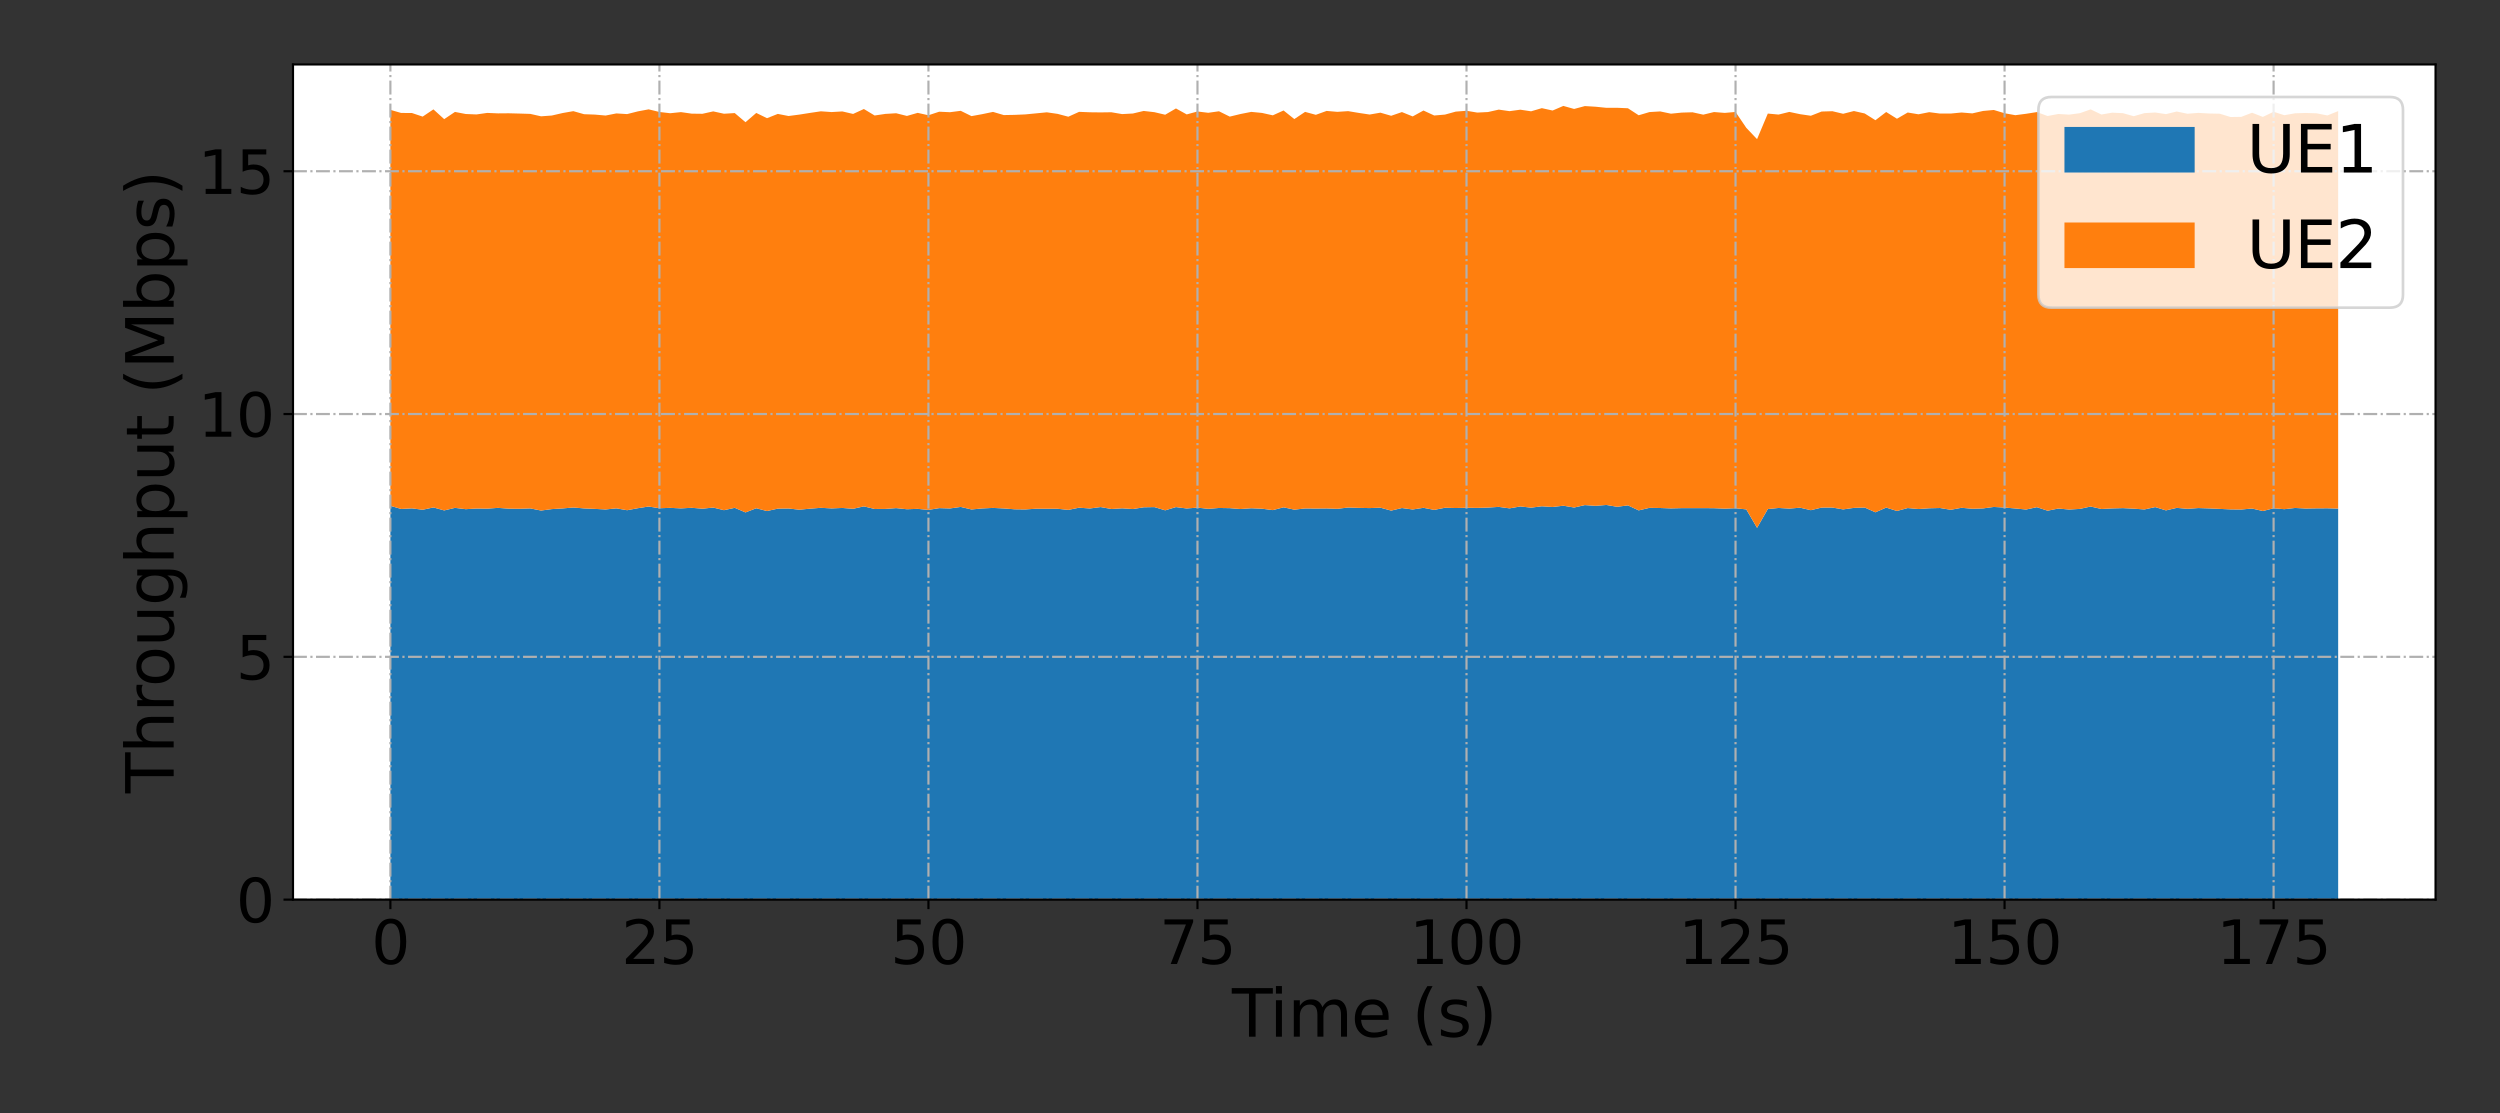 <?xml version="1.0" encoding="utf-8" standalone="no"?>
<!DOCTYPE svg PUBLIC "-//W3C//DTD SVG 1.1//EN"
  "http://www.w3.org/Graphics/SVG/1.1/DTD/svg11.dtd">
<svg xmlns:xlink="http://www.w3.org/1999/xlink" width="921.6pt" height="410.4pt" viewBox="0 0 921.6 410.4" xmlns="http://www.w3.org/2000/svg" version="1.1">
 <rect x="0" y="0" width="921.6" height="410.4" fill="#333333" stroke="none"/>
 <defs>
  <style type="text/css">*{stroke-linejoin: round; stroke-linecap: butt}</style>
 </defs>
 <g id="figure_1">
  <g id="patch_1">
   <path d="M 0 410.4 
L 921.6 410.4 
L 921.6 0 
L 0 0 
L 0 410.4 
z
" style="fill: none"/>
  </g>
  <g id="axes_1">
   <g id="patch_2">
    <path d="M 108.01 331.64 
L 897.84 331.64 
L 897.84 23.76 
L 108.01 23.76 
z
" style="fill: #ffffff"/>
   </g>
   <g id="PolyCollection_1">
    <path d="M 143.911 186.463 
L 143.911 331.64 
L 147.878 331.64 
L 151.845 331.64 
L 155.812 331.64 
L 159.779 331.64 
L 163.746 331.64 
L 167.713 331.64 
L 171.68 331.64 
L 175.647 331.64 
L 179.614 331.64 
L 183.581 331.64 
L 187.548 331.64 
L 191.515 331.64 
L 195.482 331.64 
L 199.449 331.64 
L 203.416 331.64 
L 207.383 331.64 
L 211.35 331.64 
L 215.317 331.64 
L 219.284 331.64 
L 223.251 331.64 
L 227.218 331.64 
L 231.185 331.64 
L 235.152 331.64 
L 239.119 331.64 
L 243.086 331.64 
L 247.053 331.64 
L 251.02 331.64 
L 254.987 331.64 
L 258.954 331.64 
L 262.921 331.64 
L 266.888 331.64 
L 270.855 331.64 
L 274.822 331.64 
L 278.789 331.64 
L 282.756 331.64 
L 286.723 331.64 
L 290.69 331.64 
L 294.657 331.64 
L 298.624 331.64 
L 302.591 331.64 
L 306.558 331.64 
L 310.525 331.64 
L 314.492 331.64 
L 318.459 331.64 
L 322.426 331.64 
L 326.393 331.64 
L 330.36 331.64 
L 334.327 331.64 
L 338.294 331.64 
L 342.261 331.64 
L 346.228 331.64 
L 350.195 331.64 
L 354.162 331.64 
L 358.129 331.64 
L 362.096 331.64 
L 366.063 331.64 
L 370.03 331.64 
L 373.997 331.64 
L 377.964 331.64 
L 381.931 331.64 
L 385.898 331.64 
L 389.865 331.64 
L 393.832 331.64 
L 397.799 331.64 
L 401.766 331.64 
L 405.733 331.64 
L 409.7 331.64 
L 413.667 331.64 
L 417.634 331.64 
L 421.601 331.64 
L 425.568 331.64 
L 429.535 331.64 
L 433.502 331.64 
L 437.469 331.64 
L 441.436 331.64 
L 445.403 331.64 
L 449.37 331.64 
L 453.337 331.64 
L 457.304 331.64 
L 461.271 331.64 
L 465.238 331.64 
L 469.205 331.64 
L 473.172 331.64 
L 477.139 331.64 
L 481.106 331.64 
L 485.073 331.64 
L 489.04 331.64 
L 493.007 331.64 
L 496.974 331.64 
L 500.941 331.64 
L 504.909 331.64 
L 508.876 331.64 
L 512.843 331.64 
L 516.81 331.64 
L 520.777 331.64 
L 524.744 331.64 
L 528.711 331.64 
L 532.678 331.64 
L 536.645 331.64 
L 540.612 331.64 
L 544.579 331.64 
L 548.546 331.64 
L 552.513 331.64 
L 556.48 331.64 
L 560.447 331.64 
L 564.414 331.64 
L 568.381 331.64 
L 572.348 331.64 
L 576.315 331.64 
L 580.282 331.64 
L 584.249 331.64 
L 588.216 331.64 
L 592.183 331.64 
L 596.15 331.64 
L 600.117 331.64 
L 604.084 331.64 
L 608.051 331.64 
L 612.018 331.64 
L 615.985 331.64 
L 619.952 331.64 
L 623.919 331.64 
L 627.886 331.64 
L 631.853 331.64 
L 635.82 331.64 
L 639.787 331.64 
L 643.754 331.64 
L 647.721 331.64 
L 651.688 331.64 
L 655.655 331.64 
L 659.622 331.64 
L 663.589 331.64 
L 667.556 331.64 
L 671.523 331.64 
L 675.49 331.64 
L 679.457 331.64 
L 683.424 331.64 
L 687.391 331.64 
L 691.358 331.64 
L 695.325 331.64 
L 699.292 331.64 
L 703.259 331.64 
L 707.226 331.64 
L 711.193 331.64 
L 715.16 331.64 
L 719.127 331.64 
L 723.094 331.64 
L 727.061 331.64 
L 731.028 331.64 
L 734.995 331.64 
L 738.962 331.64 
L 742.929 331.64 
L 746.896 331.64 
L 750.863 331.64 
L 754.83 331.64 
L 758.797 331.64 
L 762.764 331.64 
L 766.731 331.64 
L 770.698 331.64 
L 774.665 331.64 
L 778.632 331.64 
L 782.599 331.64 
L 786.566 331.64 
L 790.533 331.64 
L 794.5 331.64 
L 798.467 331.64 
L 802.434 331.64 
L 806.401 331.64 
L 810.368 331.64 
L 814.335 331.64 
L 818.302 331.64 
L 822.269 331.64 
L 826.236 331.64 
L 830.203 331.64 
L 834.17 331.64 
L 838.137 331.64 
L 842.104 331.64 
L 846.071 331.64 
L 850.038 331.64 
L 854.005 331.64 
L 857.972 331.64 
L 861.939 331.64 
L 861.939 187.488 
L 861.939 187.488 
L 857.972 187.373 
L 854.005 187.396 
L 850.038 187.467 
L 846.071 187.252 
L 842.104 187.706 
L 838.137 187.376 
L 834.17 188.387 
L 830.203 187.46 
L 826.236 187.827 
L 822.269 187.781 
L 818.302 187.6 
L 814.335 187.418 
L 810.368 187.289 
L 806.401 187.568 
L 802.434 187.22 
L 798.467 188.15 
L 794.5 186.935 
L 790.533 187.8 
L 786.566 187.514 
L 782.599 187.317 
L 778.632 187.419 
L 774.665 187.635 
L 770.698 186.724 
L 766.731 187.597 
L 762.764 187.84 
L 758.797 187.463 
L 754.83 188.265 
L 750.863 186.97 
L 746.896 187.827 
L 742.929 187.441 
L 738.962 187.104 
L 734.995 186.88 
L 731.028 187.421 
L 727.061 187.547 
L 723.094 187.189 
L 719.127 187.93 
L 715.16 187.273 
L 711.193 187.37 
L 707.226 187.646 
L 703.259 187.284 
L 699.292 188.363 
L 695.325 187.111 
L 691.358 188.854 
L 687.391 187.09 
L 683.424 187.225 
L 679.457 187.784 
L 675.49 187.102 
L 671.523 187.11 
L 667.556 188.074 
L 663.589 187.156 
L 659.622 187.485 
L 655.655 187.255 
L 651.688 187.65 
L 647.721 194.585 
L 643.754 187.791 
L 639.787 187.345 
L 635.82 187.507 
L 631.853 187.347 
L 627.886 187.309 
L 623.919 187.307 
L 619.952 187.319 
L 615.985 187.417 
L 612.018 187.27 
L 608.051 187.211 
L 604.084 188.147 
L 600.117 186.303 
L 596.15 186.822 
L 592.183 186.148 
L 588.216 186.468 
L 584.249 186.196 
L 580.282 187.091 
L 576.315 186.42 
L 572.348 186.895 
L 568.381 186.636 
L 564.414 187.141 
L 560.447 186.694 
L 556.48 187.405 
L 552.513 186.856 
L 548.546 187.107 
L 544.579 187.224 
L 540.612 187.172 
L 536.645 187.276 
L 532.678 187.175 
L 528.711 187.966 
L 524.744 187.196 
L 520.777 187.818 
L 516.81 187.278 
L 512.843 188.225 
L 508.876 187.15 
L 504.909 187.298 
L 500.941 187.222 
L 496.974 187.086 
L 493.007 187.573 
L 489.04 187.426 
L 485.073 187.468 
L 481.106 187.432 
L 477.139 187.879 
L 473.172 187.019 
L 469.205 188.043 
L 465.238 187.528 
L 461.271 187.36 
L 457.304 187.647 
L 453.337 187.326 
L 449.37 187.256 
L 445.403 187.575 
L 441.436 187.123 
L 437.469 187.446 
L 433.502 186.931 
L 429.535 188.128 
L 425.568 186.936 
L 421.601 187.012 
L 417.634 187.652 
L 413.667 187.384 
L 409.7 187.639 
L 405.733 186.92 
L 401.766 187.445 
L 397.799 187.153 
L 393.832 187.965 
L 389.865 187.548 
L 385.898 187.552 
L 381.931 187.537 
L 377.964 187.794 
L 373.997 187.743 
L 370.03 187.43 
L 366.063 187.238 
L 362.096 187.428 
L 358.129 187.808 
L 354.162 186.872 
L 350.195 187.435 
L 346.228 187.316 
L 342.261 187.964 
L 338.294 187.584 
L 334.327 187.727 
L 330.36 187.311 
L 326.393 187.605 
L 322.426 187.631 
L 318.459 186.666 
L 314.492 187.56 
L 310.525 187.252 
L 306.558 187.418 
L 302.591 187.203 
L 298.624 187.513 
L 294.657 187.897 
L 290.69 187.449 
L 286.723 187.497 
L 282.756 188.393 
L 278.789 187.355 
L 274.822 188.898 
L 270.855 187.203 
L 266.888 188.076 
L 262.921 187.105 
L 258.954 187.523 
L 254.987 187.194 
L 251.02 187.41 
L 247.053 187.217 
L 243.086 187.358 
L 239.119 186.72 
L 235.152 187.343 
L 231.185 188.084 
L 227.218 187.402 
L 223.251 187.803 
L 219.284 187.596 
L 215.317 187.42 
L 211.35 187.082 
L 207.383 187.426 
L 203.416 187.673 
L 199.449 188.203 
L 195.482 187.413 
L 191.515 187.549 
L 187.548 187.508 
L 183.581 187.222 
L 179.614 187.503 
L 175.647 187.457 
L 171.68 187.704 
L 167.713 187.219 
L 163.746 188.159 
L 159.779 187.062 
L 155.812 187.91 
L 151.845 187.403 
L 147.878 187.62 
L 143.911 186.463 
z
" clip-path="url(#pe53a0b7582)" style="fill: #1f77b4"/>
   </g>
   <g id="PolyCollection_2">
    <path d="M 143.911 40.499 
L 143.911 186.463 
L 147.878 187.62 
L 151.845 187.403 
L 155.812 187.91 
L 159.779 187.062 
L 163.746 188.159 
L 167.713 187.219 
L 171.68 187.704 
L 175.647 187.457 
L 179.614 187.503 
L 183.581 187.222 
L 187.548 187.508 
L 191.515 187.549 
L 195.482 187.413 
L 199.449 188.203 
L 203.416 187.673 
L 207.383 187.426 
L 211.35 187.082 
L 215.317 187.42 
L 219.284 187.596 
L 223.251 187.803 
L 227.218 187.402 
L 231.185 188.084 
L 235.152 187.343 
L 239.119 186.72 
L 243.086 187.358 
L 247.053 187.217 
L 251.02 187.41 
L 254.987 187.194 
L 258.954 187.523 
L 262.921 187.105 
L 266.888 188.076 
L 270.855 187.203 
L 274.822 188.898 
L 278.789 187.355 
L 282.756 188.393 
L 286.723 187.497 
L 290.69 187.449 
L 294.657 187.897 
L 298.624 187.513 
L 302.591 187.203 
L 306.558 187.418 
L 310.525 187.252 
L 314.492 187.56 
L 318.459 186.666 
L 322.426 187.631 
L 326.393 187.605 
L 330.36 187.311 
L 334.327 187.727 
L 338.294 187.584 
L 342.261 187.964 
L 346.228 187.316 
L 350.195 187.435 
L 354.162 186.872 
L 358.129 187.808 
L 362.096 187.428 
L 366.063 187.238 
L 370.03 187.43 
L 373.997 187.743 
L 377.964 187.794 
L 381.931 187.537 
L 385.898 187.552 
L 389.865 187.548 
L 393.832 187.965 
L 397.799 187.153 
L 401.766 187.445 
L 405.733 186.92 
L 409.7 187.639 
L 413.667 187.384 
L 417.634 187.652 
L 421.601 187.012 
L 425.568 186.936 
L 429.535 188.128 
L 433.502 186.931 
L 437.469 187.446 
L 441.436 187.123 
L 445.403 187.575 
L 449.37 187.256 
L 453.337 187.326 
L 457.304 187.647 
L 461.271 187.36 
L 465.238 187.528 
L 469.205 188.043 
L 473.172 187.019 
L 477.139 187.879 
L 481.106 187.432 
L 485.073 187.468 
L 489.04 187.426 
L 493.007 187.573 
L 496.974 187.086 
L 500.941 187.222 
L 504.909 187.298 
L 508.876 187.15 
L 512.843 188.225 
L 516.81 187.278 
L 520.777 187.818 
L 524.744 187.196 
L 528.711 187.966 
L 532.678 187.175 
L 536.645 187.276 
L 540.612 187.172 
L 544.579 187.224 
L 548.546 187.107 
L 552.513 186.856 
L 556.48 187.405 
L 560.447 186.694 
L 564.414 187.141 
L 568.381 186.636 
L 572.348 186.895 
L 576.315 186.42 
L 580.282 187.091 
L 584.249 186.196 
L 588.216 186.468 
L 592.183 186.148 
L 596.15 186.822 
L 600.117 186.303 
L 604.084 188.147 
L 608.051 187.211 
L 612.018 187.27 
L 615.985 187.417 
L 619.952 187.319 
L 623.919 187.307 
L 627.886 187.309 
L 631.853 187.347 
L 635.82 187.507 
L 639.787 187.345 
L 643.754 187.791 
L 647.721 194.585 
L 651.688 187.65 
L 655.655 187.255 
L 659.622 187.485 
L 663.589 187.156 
L 667.556 188.074 
L 671.523 187.11 
L 675.49 187.102 
L 679.457 187.784 
L 683.424 187.225 
L 687.391 187.09 
L 691.358 188.854 
L 695.325 187.111 
L 699.292 188.363 
L 703.259 187.284 
L 707.226 187.646 
L 711.193 187.37 
L 715.16 187.273 
L 719.127 187.93 
L 723.094 187.189 
L 727.061 187.547 
L 731.028 187.421 
L 734.995 186.88 
L 738.962 187.104 
L 742.929 187.441 
L 746.896 187.827 
L 750.863 186.97 
L 754.83 188.265 
L 758.797 187.463 
L 762.764 187.84 
L 766.731 187.597 
L 770.698 186.724 
L 774.665 187.635 
L 778.632 187.419 
L 782.599 187.317 
L 786.566 187.514 
L 790.533 187.8 
L 794.5 186.935 
L 798.467 188.15 
L 802.434 187.22 
L 806.401 187.568 
L 810.368 187.289 
L 814.335 187.418 
L 818.302 187.6 
L 822.269 187.781 
L 826.236 187.827 
L 830.203 187.46 
L 834.17 188.387 
L 838.137 187.376 
L 842.104 187.706 
L 846.071 187.252 
L 850.038 187.467 
L 854.005 187.396 
L 857.972 187.373 
L 861.939 187.488 
L 861.939 40.955 
L 861.939 40.955 
L 857.972 42.556 
L 854.005 41.776 
L 850.038 41.641 
L 846.071 41.765 
L 842.104 42.47 
L 838.137 41.203 
L 834.17 43.099 
L 830.203 41.552 
L 826.236 43.073 
L 822.269 43.137 
L 818.302 41.92 
L 814.335 41.836 
L 810.368 41.611 
L 806.401 41.932 
L 802.434 41.109 
L 798.467 42.07 
L 794.5 41.474 
L 790.533 41.703 
L 786.566 42.835 
L 782.599 41.721 
L 778.632 41.536 
L 774.665 42.213 
L 770.698 40.319 
L 766.731 41.718 
L 762.764 42.258 
L 758.797 42.013 
L 754.83 42.765 
L 750.863 41.319 
L 746.896 41.945 
L 742.929 42.463 
L 738.962 41.744 
L 734.995 40.539 
L 731.028 40.904 
L 727.061 41.802 
L 723.094 41.472 
L 719.127 41.861 
L 715.16 41.865 
L 711.193 41.349 
L 707.226 42.135 
L 703.259 41.475 
L 699.292 43.771 
L 695.325 41.286 
L 691.358 44.318 
L 687.391 41.825 
L 683.424 40.931 
L 679.457 41.943 
L 675.49 40.997 
L 671.523 41.118 
L 667.556 42.672 
L 663.589 42.094 
L 659.622 41.254 
L 655.655 42.234 
L 651.688 41.863 
L 647.721 51.302 
L 643.754 47.127 
L 639.787 41.271 
L 635.82 41.62 
L 631.853 41.304 
L 627.886 42.27 
L 623.919 41.392 
L 619.952 41.509 
L 615.985 41.909 
L 612.018 41.075 
L 608.051 41.316 
L 604.084 42.493 
L 600.117 39.907 
L 596.15 39.735 
L 592.183 39.747 
L 588.216 39.342 
L 584.249 39.103 
L 580.282 40.166 
L 576.315 39.046 
L 572.348 40.747 
L 568.381 39.868 
L 564.414 41.033 
L 560.447 40.436 
L 556.48 40.979 
L 552.513 40.407 
L 548.546 41.301 
L 544.579 41.499 
L 540.612 40.836 
L 536.645 41.145 
L 532.678 42.242 
L 528.711 42.578 
L 524.744 40.74 
L 520.777 42.921 
L 516.81 41.313 
L 512.843 42.681 
L 508.876 41.535 
L 504.909 42.223 
L 500.941 41.629 
L 496.974 40.971 
L 493.007 41.232 
L 489.04 40.891 
L 485.073 42.326 
L 481.106 41.247 
L 477.139 43.892 
L 473.172 40.727 
L 469.205 42.517 
L 465.238 41.631 
L 461.271 41.245 
L 457.304 42.029 
L 453.337 42.989 
L 449.37 41.018 
L 445.403 41.58 
L 441.436 41.097 
L 437.469 42.178 
L 433.502 39.979 
L 429.535 42.294 
L 425.568 41.356 
L 421.601 40.901 
L 417.634 41.842 
L 413.667 42.06 
L 409.7 41.383 
L 405.733 41.437 
L 401.766 41.392 
L 397.799 41.23 
L 393.832 43.025 
L 389.865 41.978 
L 385.898 41.405 
L 381.931 41.791 
L 377.964 42.174 
L 373.997 42.346 
L 370.03 42.419 
L 366.063 41.25 
L 362.096 42.083 
L 358.129 42.806 
L 354.162 40.851 
L 350.195 41.364 
L 346.228 41.178 
L 342.261 42.488 
L 338.294 41.604 
L 334.327 42.74 
L 330.36 41.749 
L 326.393 41.989 
L 322.426 42.576 
L 318.459 40.183 
L 314.492 42.002 
L 310.525 41.077 
L 306.558 41.311 
L 302.591 41.032 
L 298.624 41.62 
L 294.657 42.246 
L 290.69 42.765 
L 286.723 41.991 
L 282.756 43.568 
L 278.789 41.633 
L 274.822 45.052 
L 270.855 41.683 
L 266.888 41.927 
L 262.921 41.06 
L 258.954 41.947 
L 254.987 41.895 
L 251.02 41.329 
L 247.053 41.741 
L 243.086 41.277 
L 239.119 40.31 
L 235.152 41.054 
L 231.185 42.058 
L 227.218 41.812 
L 223.251 42.593 
L 219.284 42.243 
L 215.317 42.102 
L 211.35 40.977 
L 207.383 41.675 
L 203.416 42.589 
L 199.449 42.877 
L 195.482 41.984 
L 191.515 41.864 
L 187.548 41.76 
L 183.581 41.794 
L 179.614 41.624 
L 175.647 42.188 
L 171.68 42.025 
L 167.713 41.262 
L 163.746 43.921 
L 159.779 40.32 
L 155.812 42.987 
L 151.845 41.658 
L 147.878 41.638 
L 143.911 40.499 
z
" clip-path="url(#pe53a0b7582)" style="fill: #ff7f0e"/>
   </g>
   <g id="matplotlib.axis_1">
    <g id="xtick_1">
     <g id="line2d_1">
      <path d="M 143.911 331.64 
L 143.911 23.76 
" clip-path="url(#pe53a0b7582)" style="fill: none; stroke-dasharray: 5.12,1.28,0.8,1.28; stroke-dashoffset: 0; stroke: #b0b0b0; stroke-width: 0.8"/>
     </g>
     <g id="line2d_2">
      <defs>
       <path id="m83cffd00f8" d="M 0 0 
L 0 3.5 
" style="stroke: #000000; stroke-width: 0.8"/>
      </defs>
      <g>
       <use xlink:href="#m83cffd00f8" x="143.911" y="331.64" style="stroke: #000000; stroke-width: 0.8"/>
      </g>
     </g>
     <g id="text_1">
      <!-- 0 -->
      <g transform="translate(136.913 355.357)scale(0.22 -0.22)">
       <defs>
        <path id="DejaVuSans-30" d="M 2034 4250 
Q 1547 4250 1301 3770 
Q 1056 3291 1056 2328 
Q 1056 1369 1301 889 
Q 1547 409 2034 409 
Q 2525 409 2770 889 
Q 3016 1369 3016 2328 
Q 3016 3291 2770 3770 
Q 2525 4250 2034 4250 
z
M 2034 4750 
Q 2819 4750 3233 4129 
Q 3647 3509 3647 2328 
Q 3647 1150 3233 529 
Q 2819 -91 2034 -91 
Q 1250 -91 836 529 
Q 422 1150 422 2328 
Q 422 3509 836 4129 
Q 1250 4750 2034 4750 
z
" transform="scale(0.016)"/>
       </defs>
       <use xlink:href="#DejaVuSans-30"/>
      </g>
     </g>
    </g>
    <g id="xtick_2">
     <g id="line2d_3">
      <path d="M 243.086 331.64 
L 243.086 23.76 
" clip-path="url(#pe53a0b7582)" style="fill: none; stroke-dasharray: 5.12,1.28,0.8,1.28; stroke-dashoffset: 0; stroke: #b0b0b0; stroke-width: 0.8"/>
     </g>
     <g id="line2d_4">
      <g>
       <use xlink:href="#m83cffd00f8" x="243.086" y="331.64" style="stroke: #000000; stroke-width: 0.8"/>
      </g>
     </g>
     <g id="text_2">
      <!-- 25 -->
      <g transform="translate(229.089 355.357)scale(0.22 -0.22)">
       <defs>
        <path id="DejaVuSans-32" d="M 1228 531 
L 3431 531 
L 3431 0 
L 469 0 
L 469 531 
Q 828 903 1448 1529 
Q 2069 2156 2228 2338 
Q 2531 2678 2651 2914 
Q 2772 3150 2772 3378 
Q 2772 3750 2511 3984 
Q 2250 4219 1831 4219 
Q 1534 4219 1204 4116 
Q 875 4013 500 3803 
L 500 4441 
Q 881 4594 1212 4672 
Q 1544 4750 1819 4750 
Q 2544 4750 2975 4387 
Q 3406 4025 3406 3419 
Q 3406 3131 3298 2873 
Q 3191 2616 2906 2266 
Q 2828 2175 2409 1742 
Q 1991 1309 1228 531 
z
" transform="scale(0.016)"/>
        <path id="DejaVuSans-35" d="M 691 4666 
L 3169 4666 
L 3169 4134 
L 1269 4134 
L 1269 2991 
Q 1406 3038 1543 3061 
Q 1681 3084 1819 3084 
Q 2600 3084 3056 2656 
Q 3513 2228 3513 1497 
Q 3513 744 3044 326 
Q 2575 -91 1722 -91 
Q 1428 -91 1123 -41 
Q 819 9 494 109 
L 494 744 
Q 775 591 1075 516 
Q 1375 441 1709 441 
Q 2250 441 2565 725 
Q 2881 1009 2881 1497 
Q 2881 1984 2565 2268 
Q 2250 2553 1709 2553 
Q 1456 2553 1204 2497 
Q 953 2441 691 2322 
L 691 4666 
z
" transform="scale(0.016)"/>
       </defs>
       <use xlink:href="#DejaVuSans-32"/>
       <use xlink:href="#DejaVuSans-35" x="63.623"/>
      </g>
     </g>
    </g>
    <g id="xtick_3">
     <g id="line2d_5">
      <path d="M 342.261 331.64 
L 342.261 23.76 
" clip-path="url(#pe53a0b7582)" style="fill: none; stroke-dasharray: 5.12,1.28,0.8,1.28; stroke-dashoffset: 0; stroke: #b0b0b0; stroke-width: 0.8"/>
     </g>
     <g id="line2d_6">
      <g>
       <use xlink:href="#m83cffd00f8" x="342.261" y="331.64" style="stroke: #000000; stroke-width: 0.8"/>
      </g>
     </g>
     <g id="text_3">
      <!-- 50 -->
      <g transform="translate(328.264 355.357)scale(0.22 -0.22)">
       <use xlink:href="#DejaVuSans-35"/>
       <use xlink:href="#DejaVuSans-30" x="63.623"/>
      </g>
     </g>
    </g>
    <g id="xtick_4">
     <g id="line2d_7">
      <path d="M 441.436 331.64 
L 441.436 23.76 
" clip-path="url(#pe53a0b7582)" style="fill: none; stroke-dasharray: 5.12,1.28,0.8,1.28; stroke-dashoffset: 0; stroke: #b0b0b0; stroke-width: 0.8"/>
     </g>
     <g id="line2d_8">
      <g>
       <use xlink:href="#m83cffd00f8" x="441.436" y="331.64" style="stroke: #000000; stroke-width: 0.8"/>
      </g>
     </g>
     <g id="text_4">
      <!-- 75 -->
      <g transform="translate(427.439 355.357)scale(0.22 -0.22)">
       <defs>
        <path id="DejaVuSans-37" d="M 525 4666 
L 3525 4666 
L 3525 4397 
L 1831 0 
L 1172 0 
L 2766 4134 
L 525 4134 
L 525 4666 
z
" transform="scale(0.016)"/>
       </defs>
       <use xlink:href="#DejaVuSans-37"/>
       <use xlink:href="#DejaVuSans-35" x="63.623"/>
      </g>
     </g>
    </g>
    <g id="xtick_5">
     <g id="line2d_9">
      <path d="M 540.612 331.64 
L 540.612 23.76 
" clip-path="url(#pe53a0b7582)" style="fill: none; stroke-dasharray: 5.12,1.28,0.8,1.28; stroke-dashoffset: 0; stroke: #b0b0b0; stroke-width: 0.8"/>
     </g>
     <g id="line2d_10">
      <g>
       <use xlink:href="#m83cffd00f8" x="540.612" y="331.64" style="stroke: #000000; stroke-width: 0.8"/>
      </g>
     </g>
     <g id="text_5">
      <!-- 100 -->
      <g transform="translate(519.615 355.357)scale(0.22 -0.22)">
       <defs>
        <path id="DejaVuSans-31" d="M 794 531 
L 1825 531 
L 1825 4091 
L 703 3866 
L 703 4441 
L 1819 4666 
L 2450 4666 
L 2450 531 
L 3481 531 
L 3481 0 
L 794 0 
L 794 531 
z
" transform="scale(0.016)"/>
       </defs>
       <use xlink:href="#DejaVuSans-31"/>
       <use xlink:href="#DejaVuSans-30" x="63.623"/>
       <use xlink:href="#DejaVuSans-30" x="127.246"/>
      </g>
     </g>
    </g>
    <g id="xtick_6">
     <g id="line2d_11">
      <path d="M 639.787 331.64 
L 639.787 23.76 
" clip-path="url(#pe53a0b7582)" style="fill: none; stroke-dasharray: 5.12,1.28,0.8,1.28; stroke-dashoffset: 0; stroke: #b0b0b0; stroke-width: 0.8"/>
     </g>
     <g id="line2d_12">
      <g>
       <use xlink:href="#m83cffd00f8" x="639.787" y="331.64" style="stroke: #000000; stroke-width: 0.8"/>
      </g>
     </g>
     <g id="text_6">
      <!-- 125 -->
      <g transform="translate(618.79 355.357)scale(0.22 -0.22)">
       <use xlink:href="#DejaVuSans-31"/>
       <use xlink:href="#DejaVuSans-32" x="63.623"/>
       <use xlink:href="#DejaVuSans-35" x="127.246"/>
      </g>
     </g>
    </g>
    <g id="xtick_7">
     <g id="line2d_13">
      <path d="M 738.962 331.64 
L 738.962 23.76 
" clip-path="url(#pe53a0b7582)" style="fill: none; stroke-dasharray: 5.12,1.28,0.8,1.28; stroke-dashoffset: 0; stroke: #b0b0b0; stroke-width: 0.8"/>
     </g>
     <g id="line2d_14">
      <g>
       <use xlink:href="#m83cffd00f8" x="738.962" y="331.64" style="stroke: #000000; stroke-width: 0.8"/>
      </g>
     </g>
     <g id="text_7">
      <!-- 150 -->
      <g transform="translate(717.965 355.357)scale(0.22 -0.22)">
       <use xlink:href="#DejaVuSans-31"/>
       <use xlink:href="#DejaVuSans-35" x="63.623"/>
       <use xlink:href="#DejaVuSans-30" x="127.246"/>
      </g>
     </g>
    </g>
    <g id="xtick_8">
     <g id="line2d_15">
      <path d="M 838.137 331.64 
L 838.137 23.76 
" clip-path="url(#pe53a0b7582)" style="fill: none; stroke-dasharray: 5.12,1.28,0.8,1.28; stroke-dashoffset: 0; stroke: #b0b0b0; stroke-width: 0.8"/>
     </g>
     <g id="line2d_16">
      <g>
       <use xlink:href="#m83cffd00f8" x="838.137" y="331.64" style="stroke: #000000; stroke-width: 0.8"/>
      </g>
     </g>
     <g id="text_8">
      <!-- 175 -->
      <g transform="translate(817.14 355.357)scale(0.22 -0.22)">
       <use xlink:href="#DejaVuSans-31"/>
       <use xlink:href="#DejaVuSans-37" x="63.623"/>
       <use xlink:href="#DejaVuSans-35" x="127.246"/>
      </g>
     </g>
    </g>
    <g id="text_9">
     <!-- Time (s) -->
     <g transform="translate(454.136 382.168)scale(0.24 -0.24)">
      <defs>
       <path id="DejaVuSans-54" d="M -19 4666 
L 3928 4666 
L 3928 4134 
L 2272 4134 
L 2272 0 
L 1638 0 
L 1638 4134 
L -19 4134 
L -19 4666 
z
" transform="scale(0.016)"/>
       <path id="DejaVuSans-69" d="M 603 3500 
L 1178 3500 
L 1178 0 
L 603 0 
L 603 3500 
z
M 603 4863 
L 1178 4863 
L 1178 4134 
L 603 4134 
L 603 4863 
z
" transform="scale(0.016)"/>
       <path id="DejaVuSans-6d" d="M 3328 2828 
Q 3544 3216 3844 3400 
Q 4144 3584 4550 3584 
Q 5097 3584 5394 3201 
Q 5691 2819 5691 2113 
L 5691 0 
L 5113 0 
L 5113 2094 
Q 5113 2597 4934 2840 
Q 4756 3084 4391 3084 
Q 3944 3084 3684 2787 
Q 3425 2491 3425 1978 
L 3425 0 
L 2847 0 
L 2847 2094 
Q 2847 2600 2669 2842 
Q 2491 3084 2119 3084 
Q 1678 3084 1418 2786 
Q 1159 2488 1159 1978 
L 1159 0 
L 581 0 
L 581 3500 
L 1159 3500 
L 1159 2956 
Q 1356 3278 1631 3431 
Q 1906 3584 2284 3584 
Q 2666 3584 2933 3390 
Q 3200 3197 3328 2828 
z
" transform="scale(0.016)"/>
       <path id="DejaVuSans-65" d="M 3597 1894 
L 3597 1613 
L 953 1613 
Q 991 1019 1311 708 
Q 1631 397 2203 397 
Q 2534 397 2845 478 
Q 3156 559 3463 722 
L 3463 178 
Q 3153 47 2828 -22 
Q 2503 -91 2169 -91 
Q 1331 -91 842 396 
Q 353 884 353 1716 
Q 353 2575 817 3079 
Q 1281 3584 2069 3584 
Q 2775 3584 3186 3129 
Q 3597 2675 3597 1894 
z
M 3022 2063 
Q 3016 2534 2758 2815 
Q 2500 3097 2075 3097 
Q 1594 3097 1305 2825 
Q 1016 2553 972 2059 
L 3022 2063 
z
" transform="scale(0.016)"/>
       <path id="DejaVuSans-20" transform="scale(0.016)"/>
       <path id="DejaVuSans-28" d="M 1984 4856 
Q 1566 4138 1362 3434 
Q 1159 2731 1159 2009 
Q 1159 1288 1364 580 
Q 1569 -128 1984 -844 
L 1484 -844 
Q 1016 -109 783 600 
Q 550 1309 550 2009 
Q 550 2706 781 3412 
Q 1013 4119 1484 4856 
L 1984 4856 
z
" transform="scale(0.016)"/>
       <path id="DejaVuSans-73" d="M 2834 3397 
L 2834 2853 
Q 2591 2978 2328 3040 
Q 2066 3103 1784 3103 
Q 1356 3103 1142 2972 
Q 928 2841 928 2578 
Q 928 2378 1081 2264 
Q 1234 2150 1697 2047 
L 1894 2003 
Q 2506 1872 2764 1633 
Q 3022 1394 3022 966 
Q 3022 478 2636 193 
Q 2250 -91 1575 -91 
Q 1294 -91 989 -36 
Q 684 19 347 128 
L 347 722 
Q 666 556 975 473 
Q 1284 391 1588 391 
Q 1994 391 2212 530 
Q 2431 669 2431 922 
Q 2431 1156 2273 1281 
Q 2116 1406 1581 1522 
L 1381 1569 
Q 847 1681 609 1914 
Q 372 2147 372 2553 
Q 372 3047 722 3315 
Q 1072 3584 1716 3584 
Q 2034 3584 2315 3537 
Q 2597 3491 2834 3397 
z
" transform="scale(0.016)"/>
       <path id="DejaVuSans-29" d="M 513 4856 
L 1013 4856 
Q 1481 4119 1714 3412 
Q 1947 2706 1947 2009 
Q 1947 1309 1714 600 
Q 1481 -109 1013 -844 
L 513 -844 
Q 928 -128 1133 580 
Q 1338 1288 1338 2009 
Q 1338 2731 1133 3434 
Q 928 4138 513 4856 
z
" transform="scale(0.016)"/>
      </defs>
      <use xlink:href="#DejaVuSans-54"/>
      <use xlink:href="#DejaVuSans-69" x="57.959"/>
      <use xlink:href="#DejaVuSans-6d" x="85.742"/>
      <use xlink:href="#DejaVuSans-65" x="183.154"/>
      <use xlink:href="#DejaVuSans-20" x="244.678"/>
      <use xlink:href="#DejaVuSans-28" x="276.465"/>
      <use xlink:href="#DejaVuSans-73" x="315.479"/>
      <use xlink:href="#DejaVuSans-29" x="367.578"/>
     </g>
    </g>
   </g>
   <g id="matplotlib.axis_2">
    <g id="ytick_1">
     <g id="line2d_17">
      <path d="M 108.01 331.64 
L 897.84 331.64 
" clip-path="url(#pe53a0b7582)" style="fill: none; stroke-dasharray: 5.12,1.28,0.8,1.28; stroke-dashoffset: 0; stroke: #b0b0b0; stroke-width: 0.8"/>
     </g>
     <g id="line2d_18">
      <defs>
       <path id="mb34627022b" d="M 0 0 
L -3.5 0 
" style="stroke: #000000; stroke-width: 0.8"/>
      </defs>
      <g>
       <use xlink:href="#mb34627022b" x="108.01" y="331.64" style="stroke: #000000; stroke-width: 0.8"/>
      </g>
     </g>
     <g id="text_10">
      <!-- 0 -->
      <g transform="translate(87.013 339.998)scale(0.22 -0.22)">
       <use xlink:href="#DejaVuSans-30"/>
      </g>
     </g>
    </g>
    <g id="ytick_2">
     <g id="line2d_19">
      <path d="M 108.01 242.135 
L 897.84 242.135 
" clip-path="url(#pe53a0b7582)" style="fill: none; stroke-dasharray: 5.12,1.28,0.8,1.28; stroke-dashoffset: 0; stroke: #b0b0b0; stroke-width: 0.8"/>
     </g>
     <g id="line2d_20">
      <g>
       <use xlink:href="#mb34627022b" x="108.01" y="242.135" style="stroke: #000000; stroke-width: 0.8"/>
      </g>
     </g>
     <g id="text_11">
      <!-- 5 -->
      <g transform="translate(87.013 250.494)scale(0.22 -0.22)">
       <use xlink:href="#DejaVuSans-35"/>
      </g>
     </g>
    </g>
    <g id="ytick_3">
     <g id="line2d_21">
      <path d="M 108.01 152.631 
L 897.84 152.631 
" clip-path="url(#pe53a0b7582)" style="fill: none; stroke-dasharray: 5.12,1.28,0.8,1.28; stroke-dashoffset: 0; stroke: #b0b0b0; stroke-width: 0.8"/>
     </g>
     <g id="line2d_22">
      <g>
       <use xlink:href="#mb34627022b" x="108.01" y="152.631" style="stroke: #000000; stroke-width: 0.8"/>
      </g>
     </g>
     <g id="text_12">
      <!-- 10 -->
      <g transform="translate(73.015 160.989)scale(0.22 -0.22)">
       <use xlink:href="#DejaVuSans-31"/>
       <use xlink:href="#DejaVuSans-30" x="63.623"/>
      </g>
     </g>
    </g>
    <g id="ytick_4">
     <g id="line2d_23">
      <path d="M 108.01 63.126 
L 897.84 63.126 
" clip-path="url(#pe53a0b7582)" style="fill: none; stroke-dasharray: 5.12,1.28,0.8,1.28; stroke-dashoffset: 0; stroke: #b0b0b0; stroke-width: 0.8"/>
     </g>
     <g id="line2d_24">
      <g>
       <use xlink:href="#mb34627022b" x="108.01" y="63.126" style="stroke: #000000; stroke-width: 0.8"/>
      </g>
     </g>
     <g id="text_13">
      <!-- 15 -->
      <g transform="translate(73.015 71.484)scale(0.22 -0.22)">
       <use xlink:href="#DejaVuSans-31"/>
       <use xlink:href="#DejaVuSans-35" x="63.623"/>
      </g>
     </g>
    </g>
    <g id="text_14">
     <!-- Throughput (Mbps) -->
     <g transform="translate(64.024 292.414)rotate(-90)scale(0.24 -0.24)">
      <defs>
       <path id="DejaVuSans-68" d="M 3513 2113 
L 3513 0 
L 2938 0 
L 2938 2094 
Q 2938 2591 2744 2837 
Q 2550 3084 2163 3084 
Q 1697 3084 1428 2787 
Q 1159 2491 1159 1978 
L 1159 0 
L 581 0 
L 581 4863 
L 1159 4863 
L 1159 2956 
Q 1366 3272 1645 3428 
Q 1925 3584 2291 3584 
Q 2894 3584 3203 3211 
Q 3513 2838 3513 2113 
z
" transform="scale(0.016)"/>
       <path id="DejaVuSans-72" d="M 2631 2963 
Q 2534 3019 2420 3045 
Q 2306 3072 2169 3072 
Q 1681 3072 1420 2755 
Q 1159 2438 1159 1844 
L 1159 0 
L 581 0 
L 581 3500 
L 1159 3500 
L 1159 2956 
Q 1341 3275 1631 3429 
Q 1922 3584 2338 3584 
Q 2397 3584 2469 3576 
Q 2541 3569 2628 3553 
L 2631 2963 
z
" transform="scale(0.016)"/>
       <path id="DejaVuSans-6f" d="M 1959 3097 
Q 1497 3097 1228 2736 
Q 959 2375 959 1747 
Q 959 1119 1226 758 
Q 1494 397 1959 397 
Q 2419 397 2687 759 
Q 2956 1122 2956 1747 
Q 2956 2369 2687 2733 
Q 2419 3097 1959 3097 
z
M 1959 3584 
Q 2709 3584 3137 3096 
Q 3566 2609 3566 1747 
Q 3566 888 3137 398 
Q 2709 -91 1959 -91 
Q 1206 -91 779 398 
Q 353 888 353 1747 
Q 353 2609 779 3096 
Q 1206 3584 1959 3584 
z
" transform="scale(0.016)"/>
       <path id="DejaVuSans-75" d="M 544 1381 
L 544 3500 
L 1119 3500 
L 1119 1403 
Q 1119 906 1312 657 
Q 1506 409 1894 409 
Q 2359 409 2629 706 
Q 2900 1003 2900 1516 
L 2900 3500 
L 3475 3500 
L 3475 0 
L 2900 0 
L 2900 538 
Q 2691 219 2414 64 
Q 2138 -91 1772 -91 
Q 1169 -91 856 284 
Q 544 659 544 1381 
z
M 1991 3584 
L 1991 3584 
z
" transform="scale(0.016)"/>
       <path id="DejaVuSans-67" d="M 2906 1791 
Q 2906 2416 2648 2759 
Q 2391 3103 1925 3103 
Q 1463 3103 1205 2759 
Q 947 2416 947 1791 
Q 947 1169 1205 825 
Q 1463 481 1925 481 
Q 2391 481 2648 825 
Q 2906 1169 2906 1791 
z
M 3481 434 
Q 3481 -459 3084 -895 
Q 2688 -1331 1869 -1331 
Q 1566 -1331 1297 -1286 
Q 1028 -1241 775 -1147 
L 775 -588 
Q 1028 -725 1275 -790 
Q 1522 -856 1778 -856 
Q 2344 -856 2625 -561 
Q 2906 -266 2906 331 
L 2906 616 
Q 2728 306 2450 153 
Q 2172 0 1784 0 
Q 1141 0 747 490 
Q 353 981 353 1791 
Q 353 2603 747 3093 
Q 1141 3584 1784 3584 
Q 2172 3584 2450 3431 
Q 2728 3278 2906 2969 
L 2906 3500 
L 3481 3500 
L 3481 434 
z
" transform="scale(0.016)"/>
       <path id="DejaVuSans-70" d="M 1159 525 
L 1159 -1331 
L 581 -1331 
L 581 3500 
L 1159 3500 
L 1159 2969 
Q 1341 3281 1617 3432 
Q 1894 3584 2278 3584 
Q 2916 3584 3314 3078 
Q 3713 2572 3713 1747 
Q 3713 922 3314 415 
Q 2916 -91 2278 -91 
Q 1894 -91 1617 61 
Q 1341 213 1159 525 
z
M 3116 1747 
Q 3116 2381 2855 2742 
Q 2594 3103 2138 3103 
Q 1681 3103 1420 2742 
Q 1159 2381 1159 1747 
Q 1159 1113 1420 752 
Q 1681 391 2138 391 
Q 2594 391 2855 752 
Q 3116 1113 3116 1747 
z
" transform="scale(0.016)"/>
       <path id="DejaVuSans-74" d="M 1172 4494 
L 1172 3500 
L 2356 3500 
L 2356 3053 
L 1172 3053 
L 1172 1153 
Q 1172 725 1289 603 
Q 1406 481 1766 481 
L 2356 481 
L 2356 0 
L 1766 0 
Q 1100 0 847 248 
Q 594 497 594 1153 
L 594 3053 
L 172 3053 
L 172 3500 
L 594 3500 
L 594 4494 
L 1172 4494 
z
" transform="scale(0.016)"/>
       <path id="DejaVuSans-4d" d="M 628 4666 
L 1569 4666 
L 2759 1491 
L 3956 4666 
L 4897 4666 
L 4897 0 
L 4281 0 
L 4281 4097 
L 3078 897 
L 2444 897 
L 1241 4097 
L 1241 0 
L 628 0 
L 628 4666 
z
" transform="scale(0.016)"/>
       <path id="DejaVuSans-62" d="M 3116 1747 
Q 3116 2381 2855 2742 
Q 2594 3103 2138 3103 
Q 1681 3103 1420 2742 
Q 1159 2381 1159 1747 
Q 1159 1113 1420 752 
Q 1681 391 2138 391 
Q 2594 391 2855 752 
Q 3116 1113 3116 1747 
z
M 1159 2969 
Q 1341 3281 1617 3432 
Q 1894 3584 2278 3584 
Q 2916 3584 3314 3078 
Q 3713 2572 3713 1747 
Q 3713 922 3314 415 
Q 2916 -91 2278 -91 
Q 1894 -91 1617 61 
Q 1341 213 1159 525 
L 1159 0 
L 581 0 
L 581 4863 
L 1159 4863 
L 1159 2969 
z
" transform="scale(0.016)"/>
      </defs>
      <use xlink:href="#DejaVuSans-54"/>
      <use xlink:href="#DejaVuSans-68" x="61.084"/>
      <use xlink:href="#DejaVuSans-72" x="124.463"/>
      <use xlink:href="#DejaVuSans-6f" x="163.326"/>
      <use xlink:href="#DejaVuSans-75" x="224.508"/>
      <use xlink:href="#DejaVuSans-67" x="287.887"/>
      <use xlink:href="#DejaVuSans-68" x="351.363"/>
      <use xlink:href="#DejaVuSans-70" x="414.742"/>
      <use xlink:href="#DejaVuSans-75" x="478.219"/>
      <use xlink:href="#DejaVuSans-74" x="541.598"/>
      <use xlink:href="#DejaVuSans-20" x="580.807"/>
      <use xlink:href="#DejaVuSans-28" x="612.594"/>
      <use xlink:href="#DejaVuSans-4d" x="651.607"/>
      <use xlink:href="#DejaVuSans-62" x="737.887"/>
      <use xlink:href="#DejaVuSans-70" x="801.363"/>
      <use xlink:href="#DejaVuSans-73" x="864.84"/>
      <use xlink:href="#DejaVuSans-29" x="916.939"/>
     </g>
    </g>
   </g>
   <g id="patch_3">
    <path d="M 108.01 331.64 
L 108.01 23.76 
" style="fill: none; stroke: #000000; stroke-width: 0.8; stroke-linejoin: miter; stroke-linecap: square"/>
   </g>
   <g id="patch_4">
    <path d="M 897.84 331.64 
L 897.84 23.76 
" style="fill: none; stroke: #000000; stroke-width: 0.8; stroke-linejoin: miter; stroke-linecap: square"/>
   </g>
   <g id="patch_5">
    <path d="M 108.01 331.64 
L 897.84 331.64 
" style="fill: none; stroke: #000000; stroke-width: 0.8; stroke-linejoin: miter; stroke-linecap: square"/>
   </g>
   <g id="patch_6">
    <path d="M 108.01 23.76 
L 897.84 23.76 
" style="fill: none; stroke: #000000; stroke-width: 0.8; stroke-linejoin: miter; stroke-linecap: square"/>
   </g>
   <g id="legend_1">
    <g id="patch_7">
     <path d="M 756.24 113.415 
L 881.04 113.415 
Q 885.84 113.415 885.84 108.615 
L 885.84 40.56 
Q 885.84 35.76 881.04 35.76 
L 756.24 35.76 
Q 751.44 35.76 751.44 40.56 
L 751.44 108.615 
Q 751.44 113.415 756.24 113.415 
z
" style="fill: #ffffff; opacity: 0.8; stroke: #cccccc; stroke-linejoin: miter"/>
    </g>
    <g id="patch_8">
     <path d="M 761.04 63.596 
L 809.04 63.596 
L 809.04 46.796 
L 761.04 46.796 
z
" style="fill: #1f77b4"/>
    </g>
    <g id="text_15">
     <!-- UE1 -->
     <g transform="translate(828.24 63.596)scale(0.24 -0.24)">
      <defs>
       <path id="DejaVuSans-55" d="M 556 4666 
L 1191 4666 
L 1191 1831 
Q 1191 1081 1462 751 
Q 1734 422 2344 422 
Q 2950 422 3222 751 
Q 3494 1081 3494 1831 
L 3494 4666 
L 4128 4666 
L 4128 1753 
Q 4128 841 3676 375 
Q 3225 -91 2344 -91 
Q 1459 -91 1007 375 
Q 556 841 556 1753 
L 556 4666 
z
" transform="scale(0.016)"/>
       <path id="DejaVuSans-45" d="M 628 4666 
L 3578 4666 
L 3578 4134 
L 1259 4134 
L 1259 2753 
L 3481 2753 
L 3481 2222 
L 1259 2222 
L 1259 531 
L 3634 531 
L 3634 0 
L 628 0 
L 628 4666 
z
" transform="scale(0.016)"/>
      </defs>
      <use xlink:href="#DejaVuSans-55"/>
      <use xlink:href="#DejaVuSans-45" x="73.193"/>
      <use xlink:href="#DejaVuSans-31" x="136.377"/>
     </g>
    </g>
    <g id="patch_9">
     <path d="M 761.04 98.824 
L 809.04 98.824 
L 809.04 82.024 
L 761.04 82.024 
z
" style="fill: #ff7f0e"/>
    </g>
    <g id="text_16">
     <!-- UE2 -->
     <g transform="translate(828.24 98.824)scale(0.24 -0.24)">
      <use xlink:href="#DejaVuSans-55"/>
      <use xlink:href="#DejaVuSans-45" x="73.193"/>
      <use xlink:href="#DejaVuSans-32" x="136.377"/>
     </g>
    </g>
   </g>
  </g>
 </g>
 <defs>
  <clipPath id="pe53a0b7582">
   <rect x="108.01" y="23.76" width="789.83" height="307.88"/>
  </clipPath>
 </defs>
</svg>

